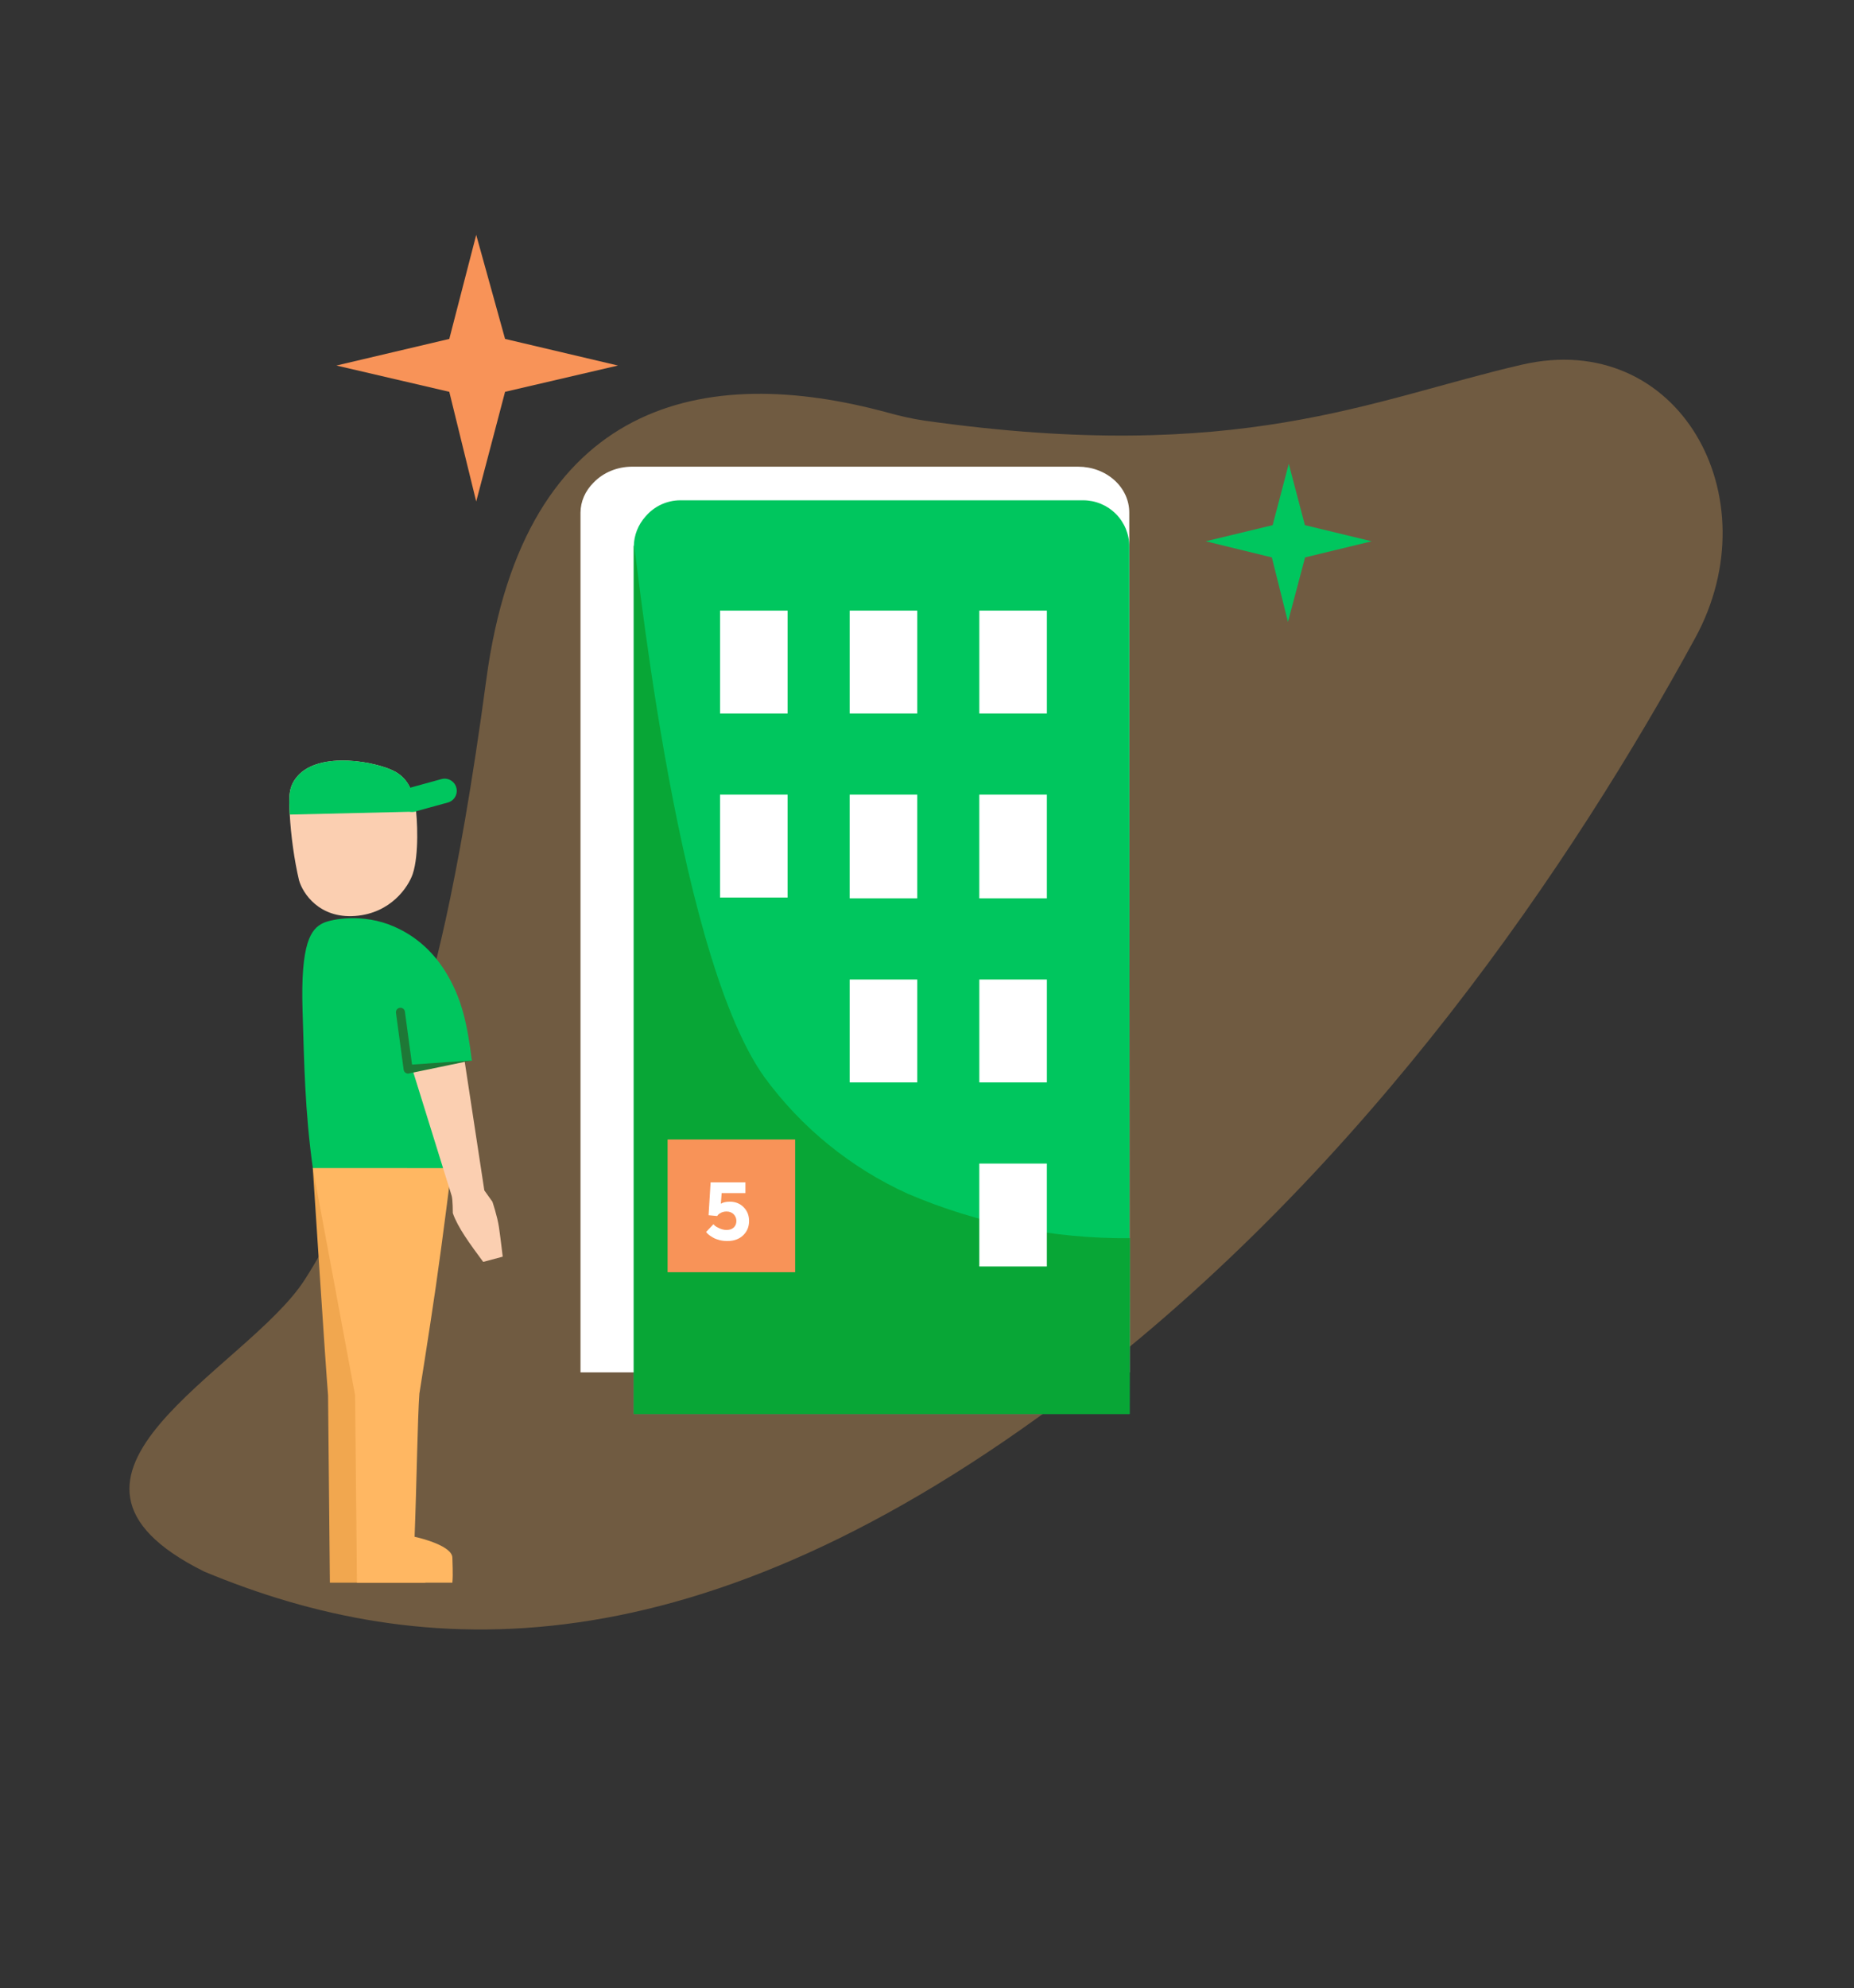 <svg width="125" height="134" viewBox="0 0 125 134" fill="none" xmlns="http://www.w3.org/2000/svg">
<rect x="0" y="0" width="125" height="134" fill="#333333" stroke="none"/>
<path opacity="0.3" d="M72.353 93.791C92.341 78.658 106.166 57.888 114.291 43.008C119.483 33.5 113.169 22.147 102.612 24.58C92.488 26.912 83.572 31.354 62.353 28.355C61.522 28.237 60.681 28.04 59.872 27.819C47.584 24.462 35.325 26.851 32.786 45.812C30.858 60.211 28.969 66.762 28.104 69.221C27.808 70.062 27.477 70.887 27.182 71.728C26.192 74.555 23.604 81.503 20.541 86.263C16.614 92.367 0.737 99.459 13.774 105.934C28.318 111.988 46.901 113.061 72.353 93.791Z" fill="#FFB762"/>
<path d="M76.161 92.503H39.138V34.55C39.144 33.804 39.457 33.087 40.016 32.534C40.334 32.199 40.728 31.93 41.173 31.744C41.618 31.558 42.102 31.46 42.593 31.457H72.693C73.146 31.457 73.595 31.537 74.014 31.692C74.432 31.848 74.812 32.076 75.132 32.363C75.452 32.651 75.706 32.992 75.878 33.367C76.05 33.742 76.138 34.144 76.137 34.55L76.161 92.503Z" fill="white"/>
<path d="M34.053 26.41L41.663 24.638L34.053 22.845L32.107 15.832L30.292 22.845L22.682 24.638L30.292 26.41L32.107 33.803L34.053 26.41Z" fill="#F89358"/>
<path d="M87.99 37.572L92.479 36.485L87.979 35.398L86.891 31.266L85.804 35.398L81.293 36.485L85.75 37.572L86.837 41.92L87.99 37.572Z" fill="#00C65E"/>
<path d="M76.161 95.309H42.732V36.843C42.738 36.091 43.021 35.368 43.526 34.81C43.812 34.472 44.168 34.2 44.57 34.012C44.971 33.825 45.409 33.726 45.852 33.723H73.03C73.439 33.723 73.845 33.804 74.223 33.961C74.601 34.118 74.944 34.348 75.233 34.638C75.522 34.928 75.75 35.272 75.906 35.65C76.062 36.029 76.141 36.434 76.139 36.843L76.161 95.309Z" fill="#00C65E"/>
<path d="M76.161 95.307H42.731V36.841C42.731 35.113 45.308 63.846 51.516 72.575C54.013 75.999 57.353 78.718 61.213 80.468C65.942 82.49 71.04 83.508 76.183 83.458L76.161 95.307Z" fill="#08A636"/>
<path d="M66.027 41.157V48.093H70.582V41.157H66.027Z" fill="white"/>
<path d="M53.102 41.158H48.547V48.094H53.102V41.158Z" fill="white"/>
<path d="M57.287 41.157V48.093H61.842V41.157H57.287Z" fill="white"/>
<path d="M66.026 53.562V60.553H70.581V53.562H66.026Z" fill="white"/>
<path d="M53.101 53.562H48.546V60.498H53.101V53.562Z" fill="white"/>
<path d="M57.286 53.562V60.553H61.841V53.562H57.286Z" fill="white"/>
<path d="M66.027 66.023V72.959H70.582V66.023H66.027Z" fill="white"/>
<path d="M57.287 66.023V72.959H61.842V66.023H57.287Z" fill="white"/>
<path d="M66.026 78.43V85.366H70.581V78.43H66.026Z" fill="white"/>
<rect x="45.01" y="76.805" width="8.601" height="8.947" fill="#F89358"/>
<path d="M49.209 80.999C48.95 80.999 48.747 81.045 48.601 81.136L48.655 80.419H50.258V79.698H47.911L47.773 81.911L48.353 81.965L48.413 81.886C48.453 81.838 48.526 81.787 48.631 81.735C48.734 81.687 48.852 81.66 48.987 81.66C49.179 81.66 49.338 81.722 49.462 81.843C49.586 81.968 49.648 82.119 49.648 82.297C49.648 82.478 49.592 82.623 49.473 82.737C49.354 82.85 49.192 82.904 48.985 82.904C48.823 82.904 48.666 82.869 48.51 82.796C48.356 82.726 48.256 82.669 48.208 82.626C48.162 82.583 48.127 82.548 48.102 82.518L47.606 83.041L47.657 83.103C47.692 83.149 47.749 83.201 47.827 83.26C47.908 83.319 48 83.376 48.105 83.435C48.21 83.495 48.348 83.546 48.515 83.589C48.682 83.632 48.858 83.651 49.041 83.651C49.478 83.651 49.832 83.525 50.102 83.268C50.372 83.012 50.504 82.688 50.504 82.297C50.504 81.924 50.382 81.617 50.134 81.368C49.889 81.123 49.581 80.999 49.209 80.999Z" fill="white"/>
<path d="M21.089 78.733L30.443 78.736C30.443 78.736 27.637 84.585 27.259 86.6C26.881 88.614 26.452 93.934 26.452 93.934C26.329 95.597 26.275 99.79 26.129 103.585C26.627 103.693 28.677 104.218 28.677 105.004C28.677 105.324 28.733 106.055 28.677 106.679L22.241 106.679L22.119 94.055C21.951 92.077 21.089 78.733 21.089 78.733Z" fill="#F1A74F"/>
<path d="M20.399 68.108C20.258 63.565 20.954 62.61 21.792 62.216C22.364 61.947 24.481 61.54 26.568 62.455C27.499 62.864 29.148 63.779 30.352 66.048C31.087 67.431 31.488 68.827 31.813 71.494L30.554 71.641L27.933 71.996L30.554 74.214L30.352 79.41L21.097 78.776C20.552 74.877 20.509 71.664 20.399 68.108Z" fill="#00C65E"/>
<path d="M21.089 78.733L30.443 78.736C30.443 78.736 29.841 83.571 29.386 86.705C28.931 89.838 28.276 93.934 28.276 93.934C28.153 95.597 28.098 99.79 27.953 103.585C28.45 103.693 30.5 104.218 30.5 105.004C30.5 105.324 30.556 106.055 30.5 106.679L24.065 106.679L23.942 94.055L21.089 78.733Z" fill="#FFB762"/>
<path d="M19.536 54.906C19.465 53.618 19.466 53.033 20.023 52.358C21.505 50.564 25.554 51.359 26.71 52.051C27.529 52.542 27.837 53.332 28.007 54.337C28.142 55.14 28.259 57.605 27.83 58.899C27.54 59.772 26.357 61.563 23.94 61.741C21.523 61.919 20.414 60.215 20.162 59.34C19.836 57.964 19.613 56.303 19.536 54.906Z" fill="#FBCFB1"/>
<path d="M19.536 54.906C19.465 53.618 19.466 53.033 20.023 52.358C21.505 50.564 25.554 51.359 26.71 52.051C27.529 52.542 27.937 53.383 28.056 54.707L19.536 54.906Z" fill="#00C65E"/>
<path d="M27.79 53.906L29.976 53.305" stroke="#00C65E" stroke-width="1.638" stroke-linecap="round"/>
<path d="M30.449 80.592L27.831 72.166L31.327 71.53L32.654 80.237L33.2 81.002C33.2 81.002 33.534 81.99 33.64 82.715C33.753 83.489 33.894 84.705 33.894 84.705L32.578 85.057C31.679 83.841 30.862 82.736 30.529 81.769C30.529 81.769 30.531 80.838 30.449 80.592Z" fill="#FBCFB1"/>
<path d="M26.958 67.929C27.124 67.906 27.277 68.023 27.299 68.189L27.781 71.758L31.788 71.478L27.516 72.366C27.364 72.366 27.235 72.253 27.215 72.102L26.697 68.27C26.675 68.104 26.791 67.951 26.958 67.929Z" fill="#1E7836"/>
</svg>

